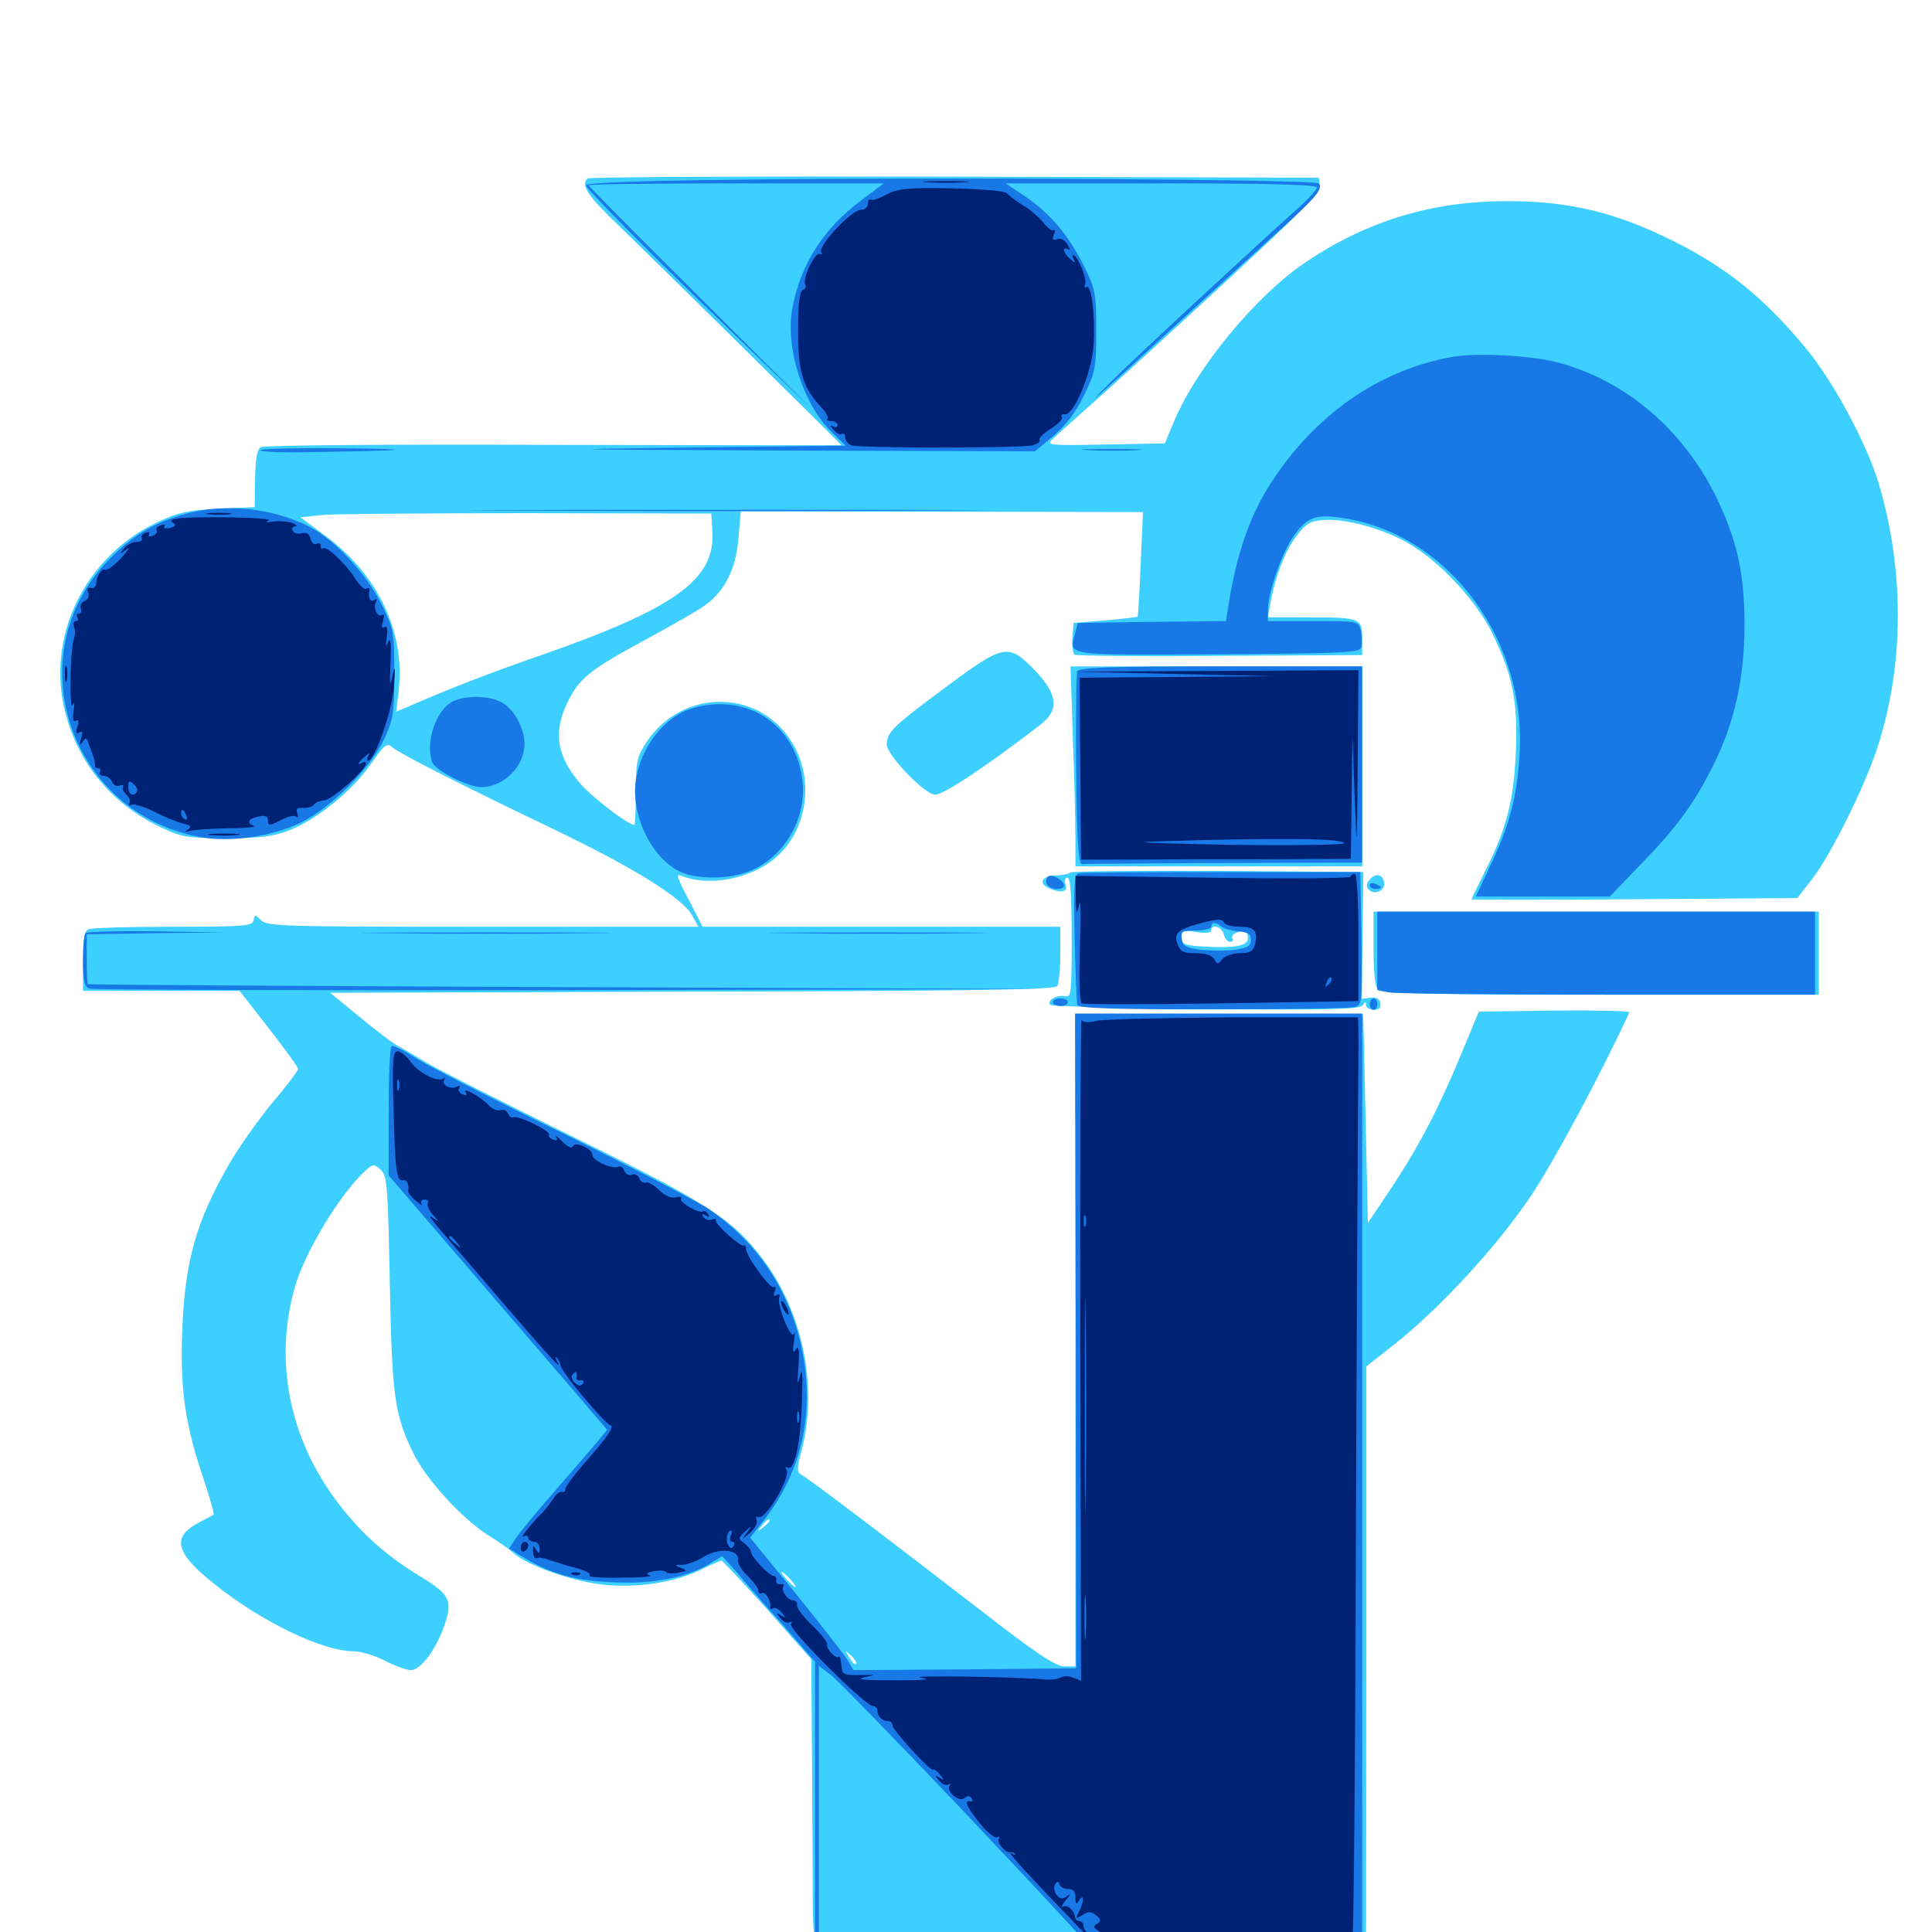 <svg xmlns="http://www.w3.org/2000/svg" viewBox="0 -1000 1000 1000">
	<path fill="#3ccfff" d="M304.102 -907.617C300.391 -904.102 304.297 -898.438 320.898 -882.617C338.672 -865.43 435.547 -769.922 435.547 -769.531C435.547 -769.531 368.555 -769.531 286.719 -769.727C201.758 -770.117 136.523 -769.531 134.961 -768.555C133.008 -767.383 132.227 -762.5 132.031 -752.148L131.836 -737.5L113.086 -736.719C97.461 -735.938 92.188 -734.766 81.836 -729.883C43.555 -711.914 23.438 -669.922 33.984 -630.469C40.82 -604.688 57.617 -584.375 81.836 -572.461C94.141 -566.602 95.898 -566.211 117.188 -566.211C135.938 -566.211 141.406 -566.992 150.391 -570.508C164.844 -576.367 182.812 -591.211 192.188 -604.883C199.023 -614.648 200.391 -615.625 202.93 -613.281C206.836 -609.961 237.5 -594.336 285.547 -571.289C327.148 -551.367 352.734 -535.547 358.008 -526.562L361.523 -520.312H250C148.047 -520.312 138.086 -520.508 135.156 -523.633C132.031 -526.758 131.836 -526.758 131.25 -523.633C130.664 -520.703 126.367 -520.312 89.844 -520.312C67.383 -520.312 47.852 -519.727 46.094 -519.141C43.555 -518.164 42.969 -514.844 42.969 -502.539V-487.109H83.594H124.023L139.258 -467.578C147.461 -457.031 154.297 -447.656 154.297 -446.68C154.297 -445.898 148.438 -437.891 141.016 -429.297C133.789 -420.508 123.828 -406.445 118.945 -398.047C101.758 -368.359 95.703 -347.656 94.336 -311.328C93.164 -281.25 95.703 -262.891 105.469 -234.18C108.594 -224.805 110.938 -216.602 110.547 -216.016C109.961 -215.625 106.836 -213.867 103.32 -212.109C88.477 -204.492 90.43 -196.289 111.719 -179.492C136.133 -160.156 167.188 -145.312 183.008 -145.312C186.523 -145.312 193.945 -143.164 199.219 -140.43C204.492 -137.695 210.547 -135.547 212.695 -135.547C217.578 -135.547 225 -145.312 229.492 -157.227C234.57 -171.289 233.203 -174.414 218.555 -183.398C199.414 -194.922 186.133 -207.031 173.633 -223.828C149.805 -256.055 141.992 -295.312 152.344 -332.812C157.227 -351.172 176.172 -382.422 189.258 -394.141C193.164 -397.656 193.555 -397.656 197.07 -394.531C200.391 -391.602 200.781 -386.719 201.758 -336.133C202.93 -276.758 204.102 -267.578 214.453 -246.875C221.094 -233.789 239.062 -214.062 252.539 -205.469C258.203 -201.953 264.062 -197.852 265.625 -196.289C270.898 -191.211 288.672 -184.18 304.102 -181.055C323.047 -177.148 345.898 -179.688 361.914 -187.109C367.773 -190.039 372.852 -192.188 373.438 -192.188C374.023 -192.188 384.766 -180.664 397.266 -166.797L419.922 -141.211L420.312 -86.133C420.508 -55.859 420.703 -22.461 420.703 -12.109C420.898 -0.391 421.68 7.617 423.242 9.18C425 10.938 459.18 11.133 566.211 9.961L707.031 8.594L707.227 -142.188V-292.773L720.898 -303.516C745.117 -322.461 775.586 -355.664 792.969 -381.836C805.273 -400.586 828.125 -443.164 843.359 -475.977C843.75 -476.758 826.367 -477.148 804.688 -476.953L765.43 -476.367L755.859 -453.32C744.531 -425.977 734.18 -406.055 719.141 -383.594L708.008 -366.992L706.836 -420.703C706.25 -450.195 705.664 -474.609 705.469 -475C705.273 -475.195 671.68 -475.195 630.859 -475L556.641 -474.414V-306.055V-137.5H550.977C546.289 -137.5 536.328 -144.141 506.445 -167.383C456.836 -205.664 418.945 -234.375 415.039 -236.523C412.305 -238.086 412.305 -239.453 415.039 -249.805C423.438 -282.422 415.43 -321.094 394.727 -348.438C379.297 -368.945 365.234 -377.93 295.898 -411.914C260.547 -429.297 226.562 -446.484 220.703 -450C214.844 -453.516 208.008 -457.617 205.664 -458.789C203.125 -460.156 194.336 -466.797 186.133 -473.633L170.898 -486.133L358.203 -486.719C505.273 -487.109 546.094 -487.695 547.266 -489.648C548.047 -490.82 548.828 -498.438 548.828 -506.25V-520.312H456.25H363.672L356.445 -534.375C350.391 -545.703 349.805 -548.047 352.734 -546.68C366.602 -541.016 387.891 -544.922 400.781 -555.469C417.188 -568.945 421.68 -594.531 411.133 -613.672C394.922 -643.555 353.711 -644.531 334.57 -615.82C329.688 -608.203 329.102 -605.859 329.102 -590.234C329.102 -580.859 328.711 -573.047 328.32 -573.047C325.195 -573.047 307.227 -586.719 300.781 -593.945C288.086 -608.398 286.133 -621.094 293.945 -636.914C300 -649.023 305.273 -653.32 334.18 -668.945C346.484 -675.586 359.766 -683.203 363.867 -685.938C374.805 -693.359 380.859 -704.883 382.227 -721.484L383.398 -735.352L487.5 -735.156L591.602 -734.961L590.43 -708.203C589.844 -693.555 589.062 -681.25 588.867 -680.859C588.477 -680.469 581.055 -679.688 572.07 -678.906L555.664 -677.539L555.078 -669.922C554.688 -665.82 555.273 -661.719 556.25 -661.133C557.422 -660.547 591.211 -660.156 631.641 -660.547L705.078 -660.938V-669.531C705.078 -680.078 704.102 -680.469 676.367 -680.469H656.25L657.422 -686.914C659.766 -700.781 665.039 -714.844 670.898 -722.266C675.977 -729.102 678.125 -730.273 685.156 -730.859C696.289 -731.641 715.234 -726.562 728.32 -719.141C744.727 -709.961 763.867 -689.453 772.266 -672.461C783.203 -650.195 785.742 -636.523 784.57 -610.156C783.398 -585.156 779.688 -570.703 768.555 -548.828C764.844 -541.211 761.719 -534.961 761.719 -534.57C761.719 -534.18 799.609 -534.18 846.094 -534.57L930.273 -535.156L937.891 -544.922C947.266 -556.836 965.039 -592.578 971.484 -612.305C985.547 -654.883 985.938 -704.102 972.461 -749.609C966.406 -770.117 948.633 -803.125 934.57 -819.922C913.086 -845.898 893.555 -861.523 866.211 -875.195C836.523 -890.039 812.305 -895.898 780.273 -895.898C741.602 -895.898 708.203 -885.938 676.367 -864.648C650.586 -847.656 618.945 -809.375 607.422 -781.25L602.93 -770.508L572.07 -769.922C543.555 -769.336 541.406 -769.531 544.531 -772.461C546.289 -774.219 556.641 -783.398 567.383 -792.969C578.125 -802.539 608.789 -830.469 635.352 -855.078C673.047 -889.844 683.594 -900.586 683.203 -903.906L682.617 -908.008L493.945 -908.594C390.234 -908.789 304.688 -908.398 304.102 -907.617ZM368.75 -725C370.312 -700.195 349.609 -685.156 280.273 -660.938C253.711 -651.758 232.617 -643.555 212.5 -634.766L205.078 -631.641L206.445 -643.359C209.57 -673.438 195.312 -702.93 168.164 -722.852L155.469 -732.227L166.211 -733.398C171.875 -733.984 219.922 -734.375 272.461 -734.375L368.164 -734.18ZM398.438 -212.891C398.438 -212.5 396.875 -210.938 395.117 -209.57C391.992 -207.031 391.797 -207.227 394.336 -210.352C396.875 -213.477 398.438 -214.453 398.438 -212.891ZM409.18 -182.422C411.133 -180.273 412.305 -178.516 411.719 -178.516C411.133 -178.516 409.18 -180.273 407.227 -182.422C405.273 -184.57 404.102 -186.328 404.688 -186.328C405.273 -186.328 407.227 -184.57 409.18 -182.422ZM443.164 -138.672C442.578 -138.086 441.016 -139.648 439.648 -141.992C437.109 -146.094 437.305 -146.094 440.625 -142.969C442.578 -141.016 443.75 -139.062 443.164 -138.672ZM489.258 -644.141C461.914 -623.828 459.18 -621.094 458.984 -614.648C458.984 -609.18 478.711 -588.672 483.984 -588.672C488.477 -588.672 509.961 -602.93 538.672 -625C548.438 -632.617 547.461 -640.625 535.547 -653.125C521.875 -667.188 519.727 -666.797 489.258 -644.141ZM555.273 -618.555C556.055 -598.242 556.641 -575 556.641 -566.797V-551.562H630.859H705.078V-603.32V-655.078H629.492H554.102ZM554.102 -548.438C553.32 -547.656 550 -547.07 546.68 -546.875C538.672 -546.68 537.109 -542.383 543.945 -539.844C550 -537.5 553.125 -538.672 551.367 -542.773C550.781 -544.336 551.367 -545.703 552.539 -545.703C554.102 -545.703 554.688 -536.133 554.688 -514.648C554.688 -486.133 554.492 -483.594 551.367 -484.375C547.07 -485.352 541.406 -482.031 543.75 -479.883C544.531 -479.102 580.859 -478.125 624.414 -477.734C688.477 -477.148 704.102 -477.539 705.273 -479.688C706.641 -481.641 707.031 -481.641 707.031 -479.883C707.031 -478.516 708.789 -477.344 711.133 -477.344C713.867 -477.344 714.844 -478.32 714.453 -480.859C714.062 -483.008 712.305 -483.984 709.375 -483.594L704.883 -483.008L705.273 -515.82L705.664 -548.633L630.469 -549.219C589.258 -549.414 554.883 -549.023 554.102 -548.438ZM633.398 -516.406C633.984 -514.258 635.352 -512.5 636.719 -512.5C637.891 -512.5 638.477 -513.281 637.891 -514.258C637.305 -515.234 638.086 -516.602 639.844 -517.188C644.727 -518.945 645.703 -518.555 645.898 -514.648C646.289 -510.352 638.867 -508.984 621.484 -510.156C612.891 -510.742 611.328 -511.523 611.328 -514.844C611.328 -518.359 612.109 -518.75 619.141 -517.578C624.023 -516.797 626.953 -517.188 626.953 -518.359C626.953 -522.07 632.422 -520.312 633.398 -516.406ZM708.984 -544.727C707.031 -542.578 707.031 -541.016 708.594 -539.453C711.523 -536.523 717.188 -539.062 716.406 -543.164C715.625 -547.656 712.109 -548.438 708.984 -544.727ZM710.938 -508.984C710.938 -496.68 711.719 -489.062 713.281 -487.5C715.039 -485.742 743.359 -485.156 828.516 -485.156H941.406V-506.641V-528.125H826.172H710.938Z"/>
	<path fill="#1878e5" d="M385.938 -907.031C331.25 -906.445 303.711 -905.469 303.32 -904.102C302.93 -902.93 329.297 -876.172 361.719 -844.727L420.898 -787.5L362.891 -845.312C330.859 -877.148 304.688 -903.516 304.688 -904.102C304.688 -904.688 339.062 -905.078 381.055 -905.078H457.422L445.508 -896.094C426.172 -881.641 414.453 -863.281 410.156 -840.625C406.25 -820.312 415.625 -790.625 430.664 -776.172L437.695 -769.336L357.031 -768.359C281.445 -767.383 284.57 -767.383 406.055 -766.797L535.742 -766.406L545.312 -774.414C551.758 -780.078 556.836 -786.523 561.133 -795.508C566.992 -807.422 567.383 -809.766 567.383 -828.906C567.383 -848.047 566.992 -850.391 561.133 -862.109C553.32 -877.93 543.555 -889.648 530.469 -898.438L520.508 -905.078H601.172C656.445 -905.078 681.641 -904.492 681.641 -902.93C681.641 -901.953 677.539 -897.266 672.461 -892.773C648.242 -871.094 587.305 -814.648 575.195 -802.539C558.789 -786.133 565.625 -792.383 612.109 -834.961C631.25 -852.539 654.492 -873.828 663.867 -882.227C681.641 -898.242 684.961 -902.539 682.422 -905.078C680.273 -907.031 492.578 -908.398 385.938 -907.031ZM751.562 -815.234C715.43 -808.789 683.398 -787.305 660.547 -754.102C647.656 -735.547 640.234 -714.844 635.742 -685.938L634.57 -678.516L596.289 -678.125L557.812 -677.539L556.445 -672.07C553.32 -660.352 550.391 -660.938 630.469 -661.328C700 -661.914 704.102 -662.109 704.688 -665.43C705.078 -667.383 704.883 -671.094 704.297 -673.828C703.125 -678.516 702.734 -678.516 679.688 -678.516H656.25V-684.18C656.25 -693.359 663.672 -714.453 669.922 -723.047C677.148 -733.008 681.836 -734.375 698.633 -731.25C751.367 -721.289 790.234 -667.383 786.523 -609.375C785.156 -587.305 781.445 -573.242 771.484 -552.148L763.867 -535.938H798.633H833.203L848.828 -552.148C867.969 -571.875 876.562 -583.594 886.719 -603.711C897.852 -626.172 902.93 -648.828 902.93 -676.562C902.93 -703.32 899.219 -719.727 888.672 -741.992C871.68 -777.148 841.797 -802.93 806.641 -812.305C793.164 -816.016 763.672 -817.578 751.562 -815.234ZM134.766 -766.992C134.766 -767.773 153.516 -768.164 176.367 -767.969C218.359 -767.578 213.477 -766.797 162.5 -766.016C147.266 -765.625 134.766 -766.016 134.766 -766.992ZM563.086 -766.992C555.859 -767.383 561.328 -767.578 575.195 -767.578C589.258 -767.578 595.117 -767.383 588.477 -766.992C581.836 -766.602 570.312 -766.602 563.086 -766.992ZM95.898 -733.984C80.273 -729.883 67.578 -722.266 55.664 -709.57C8.789 -660.547 35.938 -579.297 103.32 -566.797C118.75 -563.867 140.039 -566.797 155.273 -574.023C170.898 -581.445 191.602 -602.148 198.828 -617.383C203.516 -627.734 204.102 -630.859 204.102 -651.172C204.102 -672.852 203.906 -674.219 197.461 -687.305C189.648 -702.93 173.242 -720.703 160.156 -727.344C141.016 -737.109 116.797 -739.648 95.898 -733.984ZM268.164 -735.742C208.203 -735.938 256.836 -736.133 375.977 -736.133C495.312 -736.133 544.336 -735.938 484.961 -735.742C425.781 -735.352 328.125 -735.352 268.164 -735.742ZM557.617 -652.539C557.031 -651.172 556.836 -628.125 557.031 -601.367C557.422 -563.672 558.203 -552.539 560.156 -552.734C561.328 -552.93 594.531 -553.125 633.789 -553.32L705.078 -553.516V-604.297V-655.078H631.836C574.414 -655.078 558.203 -654.492 557.617 -652.539ZM234.375 -636.914C225.586 -632.617 219.922 -615.43 223.828 -605.273C225.391 -601.172 242.578 -592.578 249.023 -592.578C260.742 -592.578 271.484 -603.32 271.484 -615.039C271.484 -623.047 265.82 -633.398 259.57 -636.523C252.93 -640.039 241.016 -640.234 234.375 -636.914ZM358.398 -633.398C344.141 -629.297 331.641 -613.477 329.102 -596.094C326.367 -577.734 337.891 -554.688 352.93 -548.438C360.742 -545.117 375 -544.922 384.961 -548.047C403.906 -553.711 417.383 -574.414 415.43 -594.922C412.695 -624.414 387.109 -641.797 358.398 -633.398ZM558.594 -548.047C556.055 -547.656 555.664 -542.188 556.25 -514.844C556.641 -496.875 557.227 -481.25 557.617 -479.883C558.203 -478.125 576.172 -477.539 627.344 -477.539C665.234 -477.539 698.242 -478.125 700.781 -478.711C705.078 -479.688 705.078 -479.883 704.688 -514.258L704.102 -548.633H632.812C593.555 -548.633 560.156 -548.438 558.594 -548.047ZM632.031 -520.508C633.008 -519.531 636.914 -518.359 640.625 -517.969C645.898 -517.578 647.461 -516.602 647.461 -513.477C647.461 -510.352 645.703 -509.375 639.258 -508.398C634.766 -507.812 626.953 -507.812 621.68 -508.398C613.867 -509.375 612.109 -510.352 611.719 -514.062C611.133 -517.969 611.914 -518.359 618.945 -518.359C623.438 -518.359 626.953 -519.336 626.953 -520.312C626.953 -522.852 629.492 -522.852 632.031 -520.508ZM541.992 -545.703C540.234 -542.773 542.773 -539.844 547.07 -539.844C551.953 -539.844 551.953 -542.969 547.07 -545.703C544.531 -547.07 542.773 -547.07 541.992 -545.703ZM708.984 -541.797C708.984 -542.773 710.352 -543.164 711.914 -542.578C713.477 -541.797 714.844 -541.016 714.844 -540.625C714.844 -540.234 713.477 -539.844 711.914 -539.844C710.352 -539.844 708.984 -540.625 708.984 -541.797ZM712.891 -507.812V-487.695L718.945 -486.328C722.266 -485.742 773.242 -485.156 832.227 -485.156H939.453V-506.641V-528.125H826.172H712.891ZM44.336 -516.992C43.555 -516.406 42.969 -509.766 42.969 -502.539C42.969 -492.383 43.75 -489.258 46.094 -488.281C47.852 -487.695 160.547 -487.305 296.484 -487.5L543.945 -488.086L294.922 -489.062C158.008 -489.648 45.703 -490.234 45.508 -490.625C45.117 -490.82 44.922 -496.68 44.922 -503.711V-516.406L80.664 -516.992L116.211 -517.383L80.859 -517.969C61.523 -518.164 44.922 -517.773 44.336 -516.992ZM199.805 -516.992C170.898 -517.188 194.531 -517.383 251.953 -517.383C309.375 -517.383 333.008 -517.188 304.297 -516.992C275.391 -516.602 228.516 -516.602 199.805 -516.992ZM408.789 -516.992C383.203 -517.188 404.102 -517.383 455.078 -517.383C506.055 -517.383 526.953 -517.188 501.562 -516.992C475.977 -516.602 434.18 -516.602 408.789 -516.992ZM544.922 -481.25C544.922 -480.273 546.68 -479.297 548.828 -479.297C550.977 -479.297 552.734 -480.273 552.734 -481.25C552.734 -482.422 550.977 -483.203 548.828 -483.203C546.68 -483.203 544.922 -482.422 544.922 -481.25ZM708.984 -480.273C708.984 -478.711 709.961 -477.344 710.938 -477.344C712.109 -477.344 712.891 -478.711 712.891 -480.273C712.891 -481.836 712.109 -483.203 710.938 -483.203C709.961 -483.203 708.984 -481.836 708.984 -480.273ZM556.836 -306.055L557.031 -136.523L499.414 -135.938L441.797 -135.547L438.281 -141.406C436.133 -144.531 424.219 -159.961 411.523 -175.586L388.281 -204.102L396.289 -214.258C412.305 -235.352 419.531 -260.352 417.188 -287.305C413.867 -323.633 396.094 -354.297 366.797 -374.219C360.352 -378.516 325.977 -396.289 290.43 -413.867C254.688 -431.25 220.703 -448.828 214.844 -452.539C208.984 -456.445 203.516 -458.984 202.734 -458.594C201.758 -458.008 201.172 -442.773 201.172 -424.609V-391.602L236.914 -350C256.641 -327.148 282.031 -297.461 293.555 -284.18L314.258 -259.961L308.984 -253.516C306.055 -250 296.094 -238.477 286.914 -227.93C277.734 -217.383 268.555 -206.445 266.797 -203.516L263.477 -198.438L271.875 -193.359C286.133 -185.156 297.07 -182.031 316.406 -181.055C336.914 -179.883 354.883 -183.203 366.992 -190.43L373.828 -194.531L380.859 -186.719C384.57 -182.227 395.312 -169.922 404.883 -159.375L421.875 -139.844V-65.43V8.984H563.477H705.078V-233.203V-475.391H630.859H556.445ZM496.875 -64.453C530.273 -29.102 558.789 1.367 560.156 3.516C562.695 6.836 560.352 7.031 493.359 7.031H423.828V-65.234V-137.695L429.883 -133.203C433.203 -130.664 463.281 -99.805 496.875 -64.453Z"/>
	<path fill="#002274" d="M480.078 -905.664C474.414 -906.055 478.516 -906.25 489.258 -906.25C500 -906.25 504.688 -906.055 499.609 -905.664C494.531 -905.273 485.742 -905.273 480.078 -905.664ZM458.984 -899.414C455.273 -897.266 451.562 -896.094 450.781 -896.68C449.805 -897.07 449.219 -896.094 449.219 -894.531C449.219 -892.773 447.656 -891.406 445.508 -891.406C440.82 -891.406 423.242 -872.656 425 -869.531C425.781 -868.359 425.586 -867.969 424.414 -868.555C422.07 -870.117 415.039 -855.469 416.797 -852.734C417.383 -851.562 416.797 -850.391 415.625 -850C413.867 -849.219 413.086 -843.359 413.086 -828.711C413.086 -807.227 415.625 -799.023 425.586 -788.672C427.734 -786.328 428.906 -783.789 428.32 -783.203C427.539 -782.617 428.516 -782.031 430.273 -782.031C432.031 -782.031 433.594 -781.055 433.594 -779.883C433.594 -778.906 432.422 -778.516 431.25 -779.297C429.492 -780.273 429.492 -779.883 431.445 -777.539C432.812 -775.781 434.766 -774.805 435.742 -775.391C436.719 -775.977 437.5 -775.195 437.5 -773.633C437.5 -772.07 438.867 -770.117 440.625 -769.531C444.531 -767.969 528.906 -767.969 534.57 -769.531C537.109 -770.312 538.672 -771.484 538.086 -772.266C537.5 -773.242 540.234 -775.781 543.945 -778.125C547.656 -780.469 550.391 -783.203 549.609 -784.18C549.023 -785.156 549.609 -785.742 550.977 -785.547C555.664 -784.57 564.844 -806.445 566.016 -820.898C566.992 -836.328 565.039 -852.93 562.305 -851.367C561.328 -850.781 561.133 -851.562 561.719 -853.125C562.695 -855.859 557.617 -867.969 555.469 -867.969C554.883 -867.969 555.078 -866.797 555.859 -865.625C556.836 -863.867 556.25 -863.867 554.102 -865.82C550.391 -868.75 549.414 -872.852 552.93 -870.898C554.102 -870.117 553.906 -871.289 552.539 -873.438C551.172 -875.781 548.828 -876.953 547.07 -876.172C545.117 -875.391 544.531 -875.977 545.508 -878.516C546.289 -880.273 546.094 -881.445 545.312 -880.859C544.336 -880.273 542.188 -882.031 540.039 -884.766C538.086 -887.305 533.398 -891.406 529.492 -893.75C525.586 -896.094 521.875 -899.023 521.094 -900C520.312 -901.172 508.594 -902.148 492.773 -902.539C469.727 -902.93 464.844 -902.344 458.984 -899.414ZM108.008 -733.789C104.883 -734.18 107.422 -734.57 113.281 -734.57C119.141 -734.57 121.68 -734.18 118.75 -733.789C115.625 -733.398 110.938 -733.398 108.008 -733.789ZM90.82 -731.445C88.281 -731.055 88.086 -730.469 89.648 -729.297C91.406 -728.32 90.82 -727.539 88.086 -726.758C85.742 -726.172 84.375 -726.562 85.156 -727.539C85.742 -728.516 84.766 -728.711 83.203 -728.125C81.445 -727.539 80.469 -726.172 81.055 -725.391C81.641 -724.609 80.664 -723.242 78.906 -722.656C77.344 -722.07 76.562 -722.266 77.148 -723.438C77.734 -724.609 76.953 -724.805 75.391 -724.219C73.633 -723.633 72.852 -722.266 73.438 -721.289C74.023 -720.312 72.656 -719.531 70.703 -719.531C68.555 -719.531 65.625 -717.969 64.258 -716.211C61.719 -712.891 61.914 -712.891 65.43 -715.625C67.578 -717.188 66.406 -715.234 62.695 -711.133C58.984 -707.227 55.273 -704.492 54.492 -705.078C52.734 -706.055 50 -701.953 49.805 -698.047C49.805 -696.484 48.633 -695.312 47.07 -695.703C45.312 -696.094 44.922 -695.117 45.703 -693.164C46.289 -691.406 45.508 -689.648 43.75 -688.867C42.188 -688.281 41.211 -686.523 41.797 -685.156C42.383 -683.594 41.992 -682.422 40.82 -682.422C39.648 -682.422 39.453 -681.641 40.039 -680.469C40.625 -679.492 40.43 -678.516 39.258 -678.516C38.086 -678.516 37.695 -677.148 38.281 -675.586C39.062 -674.023 38.867 -671.094 38.281 -669.336C36.328 -664.648 35.742 -631.055 37.695 -635.156C38.477 -637.109 38.672 -635.938 38.086 -632.031C37.5 -627.734 37.891 -625.977 39.258 -626.953C40.82 -627.734 41.016 -626.758 40.039 -623.828C39.062 -620.703 39.258 -619.922 41.016 -620.898C42.773 -621.875 42.969 -621.094 41.992 -617.773C41.016 -614.258 41.211 -613.867 42.773 -616.016C44.531 -618.359 44.922 -618.359 45.703 -615.43C46.484 -613.672 47.461 -610.547 48.242 -608.789C48.828 -606.836 49.219 -604.688 49.219 -603.906C49.023 -602.93 49.805 -602.344 50.977 -602.344C51.953 -602.344 52.344 -601.562 51.758 -600.391C51.172 -599.414 51.953 -598.438 53.711 -598.438C55.273 -598.438 57.227 -597.07 58.008 -595.312C58.594 -593.75 60.352 -592.773 61.914 -593.359C63.477 -593.945 64.258 -593.75 63.672 -592.773C63.086 -591.797 63.867 -590.039 65.43 -588.672C66.992 -587.305 67.773 -585.352 66.992 -584.18C66.406 -583.203 66.797 -582.812 67.969 -583.398C68.945 -584.18 74.219 -582.617 79.492 -580.078C84.57 -577.344 91.406 -574.609 94.336 -573.828C98.633 -572.852 99.414 -572.07 97.266 -570.703C95.312 -569.336 95.703 -569.141 98.242 -569.922C100.195 -570.508 108.984 -571.094 117.773 -571.289C126.562 -571.289 132.617 -571.875 131.445 -572.461C127.344 -574.023 128.516 -576.367 133.789 -577.344C137.109 -578.125 138.672 -577.539 138.672 -575.781C138.672 -572.266 139.453 -572.461 146.289 -575.977C149.414 -577.539 152.539 -578.125 153.32 -577.344C154.297 -576.562 154.492 -577.344 153.906 -579.102C152.93 -581.25 153.906 -582.031 156.836 -581.836C159.18 -581.641 161.719 -582.422 162.5 -583.398C163.086 -584.57 165.625 -585.547 167.773 -585.742C171.875 -585.938 189.453 -601.562 189.453 -604.883C189.453 -605.664 188.477 -605.859 187.5 -605.273C184.375 -603.32 185.352 -605.469 188.867 -608.398C191.016 -610.352 191.602 -610.352 190.625 -608.789C189.844 -607.422 189.844 -606.25 190.43 -606.25C193.945 -606.25 202.93 -631.836 203.906 -644.336C204.688 -655.078 204.492 -656.25 203.125 -650.195C201.758 -643.945 201.562 -645.117 202.148 -657.031C202.539 -666.992 202.148 -670.508 200.977 -667.773C199.609 -664.844 199.414 -665.234 200.195 -670.312C200.781 -674.609 200.391 -676.367 199.023 -675.391C197.461 -674.609 197.266 -675.586 198.242 -678.516C199.023 -681.25 198.828 -682.422 197.656 -681.641C195.312 -680.273 192.773 -685.938 194.727 -688.672C195.312 -690.039 194.922 -690.234 193.75 -689.453C191.602 -688.086 190.43 -690.625 191.211 -694.727C191.406 -695.703 190.625 -695.898 189.648 -695.312C188.672 -694.531 186.133 -697.07 183.789 -700.586C179.102 -708.203 168.75 -717.773 167.188 -716.211C166.602 -715.43 166.016 -716.016 166.016 -717.383C166.016 -718.75 165.039 -719.141 163.867 -718.555C162.695 -717.773 161.328 -718.945 160.742 -721.094C160.156 -723.633 158.594 -724.609 156.25 -724.023C154.297 -723.438 152.148 -724.023 151.562 -725.195C150.781 -726.367 151.367 -727.344 152.734 -727.539C154.102 -727.539 153.516 -728.32 151.367 -729.297C149.219 -730.078 144.922 -730.469 141.602 -730.078C137.695 -729.492 136.914 -729.688 139.062 -730.664C142.383 -732.227 98.047 -733.008 90.82 -731.445ZM70.898 -590.234C69.141 -587.305 66.406 -588.672 66.406 -592.578C66.406 -595.898 66.797 -596.289 69.141 -594.141C70.703 -592.773 71.484 -591.016 70.898 -590.234ZM83.789 -587.891C84.18 -588.281 81.836 -588.672 78.516 -588.672C75 -588.672 72.266 -587.695 72.266 -586.719C72.266 -584.961 81.445 -585.938 83.789 -587.891ZM83.984 -582.812C83.984 -583.984 82.617 -584.766 81.055 -584.766C79.492 -584.766 78.125 -583.984 78.125 -582.812C78.125 -581.836 79.492 -580.859 81.055 -580.859C82.617 -580.859 83.984 -581.836 83.984 -582.812ZM96.484 -577.734C97.07 -576.172 96.875 -575.391 95.703 -575.977C94.531 -576.562 93.75 -577.93 93.75 -579.102C93.75 -581.836 95.117 -581.25 96.484 -577.734ZM33.594 -651.172C33.594 -647.461 33.984 -645.898 34.57 -647.852C34.961 -649.609 34.961 -652.734 34.57 -654.688C33.984 -656.445 33.594 -654.883 33.594 -651.172ZM607.422 -651.172L659.18 -650L608.984 -649.609L558.789 -649.219L559.18 -602.148L559.57 -555.078H590.43C607.227 -555.273 638.672 -555.273 660.156 -555.273L699.219 -555.469L699.609 -587.305L700 -618.945L701.172 -587.695C702.344 -557.227 702.344 -557.812 702.734 -604.883L703.125 -653.125L629.492 -652.734L555.664 -652.344ZM688.086 -649.805C689.258 -650.391 687.891 -650.781 684.57 -650.781C681.445 -650.781 680.273 -650.391 682.227 -649.805C683.984 -649.414 686.719 -649.414 688.086 -649.805ZM695.703 -563.672C697.07 -562.305 646.484 -562.109 605.469 -563.477C584.57 -564.062 587.305 -564.258 625 -565.234C671.289 -566.211 693.359 -565.82 695.703 -563.672ZM108.789 -567.773C105.469 -568.164 108.789 -568.555 116.211 -568.555C123.828 -568.555 126.562 -568.164 122.461 -567.773C118.555 -567.383 112.305 -567.383 108.789 -567.773ZM556.836 -535.938C557.031 -526.367 557.227 -525.977 558.594 -532.031C559.375 -535.742 559.57 -525.977 558.984 -510.352C558.398 -493.164 558.789 -481.445 559.961 -480.664C560.938 -480.078 593.555 -480.078 632.422 -480.664L703.125 -481.836V-514.844C703.125 -535.352 702.344 -547.656 701.172 -547.656C700.195 -547.656 699.219 -547.07 699.219 -546.289C699.219 -545.312 667.188 -545.117 627.93 -545.703L556.641 -546.68ZM633.789 -522.266C634.375 -521.289 637.891 -520.312 641.602 -520.312C649.219 -520.312 651.172 -518.164 649.609 -511.328C648.633 -507.617 647.07 -506.641 641.797 -506.641C638.281 -506.641 634.18 -505.273 632.617 -503.516C630.469 -500.781 630.078 -500.781 628.516 -503.516C627.344 -505.469 624.023 -506.641 618.945 -506.641C612.695 -506.641 610.938 -507.422 609.57 -511.133C607.422 -516.602 609.375 -518.75 619.727 -521.68C630.469 -524.609 632.422 -524.609 633.789 -522.266ZM579.492 -493.75C580.273 -494.336 579.102 -494.922 576.953 -494.727C574.805 -494.727 574.219 -494.141 575.781 -493.555C577.148 -492.969 578.906 -493.164 579.492 -493.75ZM687.695 -490.43C685.742 -488.672 685.547 -488.867 686.719 -491.602C687.305 -493.555 688.477 -494.531 689.062 -493.945C689.648 -493.359 689.062 -491.797 687.695 -490.43ZM584.57 -487.695C585.742 -488.281 584.375 -488.672 581.055 -488.672C577.93 -488.672 576.758 -488.281 578.711 -487.695C580.469 -487.305 583.203 -487.305 584.57 -487.695ZM559.18 -302.344L559.57 -130.078L555.469 -131.641C553.32 -132.617 550.195 -132.617 548.828 -131.641C547.461 -130.859 544.141 -130.469 541.211 -130.664C530.078 -132.031 468.359 -133.008 476.562 -131.641C482.812 -130.664 479.102 -130.273 462.891 -130.273C447.461 -130.273 442.578 -130.664 447.266 -131.836C453.906 -133.203 453.711 -133.203 445.117 -133.008C439.258 -132.812 436.133 -133.398 435.938 -135.156C435.742 -136.328 435.352 -138.867 435.156 -140.43C434.961 -141.992 434.57 -142.969 433.984 -142.383C432.617 -141.211 427.539 -146.68 428.125 -148.828C428.516 -149.805 425 -154.297 420.312 -158.789C415.82 -163.086 412.305 -167.773 412.5 -169.141C412.891 -170.508 411.914 -171.484 410.547 -171.68C407.617 -171.68 404.102 -176.758 405.469 -178.906C406.055 -179.883 405.469 -180.273 403.906 -180.078C402.539 -179.688 401.562 -180.664 401.758 -182.031C402.148 -183.203 401.367 -184.375 400.391 -184.375C398.047 -184.375 388.867 -194.141 388.672 -196.875C388.672 -197.852 387.109 -199.805 385.352 -201.172C382.031 -203.516 382.031 -203.906 385.547 -207.227C389.258 -210.547 389.453 -210.547 386.719 -206.836C383.789 -202.93 383.789 -202.93 388.281 -206.641C390.625 -208.789 392.188 -211.719 391.602 -213.086C391.211 -214.648 391.406 -215.43 392.383 -214.844C395.898 -212.5 409.57 -235.352 407.031 -239.453C406.25 -240.625 406.445 -241.016 407.617 -240.43C411.133 -238.281 414.453 -253.125 415.039 -274.219C415.625 -288.867 415.234 -292.773 414.062 -287.891C412.695 -282.422 412.5 -283.203 413.281 -292.773C413.867 -301.367 413.477 -303.711 411.914 -301.562C410.352 -299.414 410.156 -300.391 410.938 -305.469C411.523 -309.18 411.523 -311.133 410.938 -309.57C409.375 -306.055 401.953 -324.805 403.32 -328.516C403.906 -330.078 403.32 -330.469 401.953 -329.688C400.391 -328.711 400.195 -329.297 400.977 -331.641C401.758 -333.398 401.562 -334.57 400.586 -333.789C398.633 -332.617 386.133 -349.805 386.133 -353.711C386.133 -355.078 385.742 -355.859 385.156 -355.273C383.789 -354.102 369.922 -366.406 370.508 -368.359C370.898 -369.141 369.922 -369.336 368.359 -368.75C366.797 -368.164 365.039 -368.75 364.062 -370.117C363.086 -371.68 363.477 -372.07 365.234 -370.898C366.992 -369.727 367.383 -370.117 366.406 -371.68C365.43 -373.047 364.453 -373.633 363.867 -373.047C362.109 -371.484 351.367 -377.734 352.539 -379.492C353.125 -380.469 351.758 -380.859 349.805 -380.273C347.266 -379.688 344.141 -381.055 341.211 -383.984C338.672 -386.523 335.547 -388.281 334.375 -387.891C333.008 -387.5 331.445 -388.477 330.859 -390.234C330.273 -391.797 328.516 -392.578 326.953 -391.992C325.586 -391.406 323.633 -392.383 323.047 -394.141C322.461 -395.898 321.094 -396.68 319.922 -396.094C317.383 -394.531 306.641 -399.219 306.641 -402.148C306.641 -405.469 297.461 -409.57 296.484 -406.641C295.898 -405.273 293.75 -406.445 291.016 -409.18C288.672 -411.719 287.109 -412.695 287.891 -411.523C288.867 -409.766 288.281 -409.375 286.328 -410.156C284.57 -410.742 283.594 -411.914 284.18 -412.695C285.156 -414.648 267.773 -423.047 265.625 -421.68C264.844 -421.094 263.672 -422.07 262.891 -423.633C262.305 -425.195 260.547 -425.977 258.984 -425.391C257.617 -424.805 254.688 -425.977 252.734 -428.125C248.438 -432.617 239.062 -437.695 241.016 -434.57C241.992 -433.203 241.211 -432.812 239.453 -433.594C237.695 -434.18 236.914 -435.742 237.695 -436.914C238.281 -437.891 237.891 -438.281 236.719 -437.695C233.789 -435.742 228.32 -438.281 229.883 -441.016C230.469 -442.188 230.469 -442.578 229.688 -441.797C226.953 -439.453 216.797 -444.531 212.695 -450.195C210.547 -453.32 207.422 -455.859 205.859 -455.859C203.32 -455.859 202.93 -451.562 203.711 -426.172C204.492 -394.141 205.273 -388.281 208.789 -389.062C210.742 -389.453 211.719 -387.109 211.328 -383.398C211.133 -382.617 212.891 -380.469 215.234 -378.516C217.578 -376.367 218.945 -375.781 218.164 -376.953C217.578 -378.125 218.164 -379.102 219.727 -379.102C221.289 -379.102 222.07 -378.32 221.484 -377.344C220.898 -376.367 221.875 -373.633 224.023 -371.289C227.539 -367.188 227.539 -367.188 223.633 -369.922C221.484 -371.484 223.242 -368.945 227.344 -364.062C288.086 -293.164 292.383 -288.477 287.891 -296.289C287.109 -297.656 287.305 -298.047 288.281 -297.07C289.258 -296.094 290.039 -294.531 290.039 -293.555C290.039 -290.43 313.086 -262.891 316.211 -262.109C317.969 -261.719 314.258 -256.055 305.469 -246.094C298.047 -237.695 292.188 -230.078 292.578 -229.102C292.773 -228.125 291.992 -227.539 290.82 -227.734C289.648 -228.125 287.695 -226.562 286.523 -224.414C285.156 -222.461 282.812 -219.336 281.25 -217.578C275 -211.523 268.555 -203.32 271.094 -204.688C272.266 -205.469 273.438 -205.078 273.438 -204.102C273.438 -202.93 274.805 -201.953 276.367 -201.953C277.93 -201.953 279.297 -200.391 279.297 -198.633C279.297 -195.703 278.906 -195.508 277.344 -198.047C275.977 -200.391 275.586 -200 275.977 -196.68C275.977 -194.336 276.953 -192.969 277.93 -193.555C278.711 -194.141 281.836 -193.555 284.766 -192.383C287.695 -191.406 293.945 -189.453 298.633 -188.281C303.516 -186.914 306.25 -185.352 305.078 -184.57C303.906 -183.789 311.133 -183.203 321.289 -183.398C331.445 -183.398 338.281 -183.984 336.328 -184.57C333.984 -185.352 334.375 -185.938 338.477 -186.719C341.406 -187.305 344.336 -187.109 344.727 -186.328C345.117 -185.547 348.047 -185.352 350.977 -185.938C355.859 -186.914 355.859 -187.109 352.539 -188.477C349.023 -189.844 349.023 -190.039 353.32 -190.039C355.859 -190.234 360.938 -191.992 364.453 -194.336C372.266 -199.023 382.812 -198.047 382.031 -192.578C381.641 -190.82 383.984 -186.914 387.109 -184.18C390.039 -181.25 392.578 -177.93 392.578 -176.562C392.578 -175.391 393.359 -174.805 394.336 -175.391C396.094 -176.562 399.414 -171.094 398.633 -168.164C398.438 -167.188 399.219 -166.992 400.195 -167.578C401.172 -168.164 403.125 -167.188 404.492 -165.43C406.836 -162.695 406.836 -162.305 404.297 -163.867C401.758 -165.43 401.758 -165.039 404.102 -162.305C405.469 -160.547 407.617 -159.57 408.789 -160.352C409.961 -160.938 410.156 -160.547 409.375 -159.375C407.812 -156.836 447.852 -116.992 451.758 -116.992C452.93 -116.992 454.102 -116.016 454.102 -114.648C454.102 -111.719 456.641 -109.18 459.57 -109.18C460.938 -109.18 461.914 -108.203 461.914 -107.031C461.914 -104.492 481.836 -82.812 483.008 -83.984C483.398 -84.57 484.961 -83.398 486.523 -81.445C488.867 -78.516 488.867 -78.32 486.328 -79.883C483.789 -81.445 483.789 -81.055 486.133 -78.32C487.5 -76.562 489.648 -75.586 491.016 -76.367C492.188 -76.953 492.578 -76.758 491.602 -75.977C489.258 -73.242 496.289 -66.797 499.219 -69.336C500.781 -70.703 501.953 -70.703 502.93 -69.141C503.711 -67.969 503.516 -67.383 502.539 -67.578C498.633 -68.945 500.391 -64.453 507.031 -56.445C510.938 -51.562 515.039 -48.242 516.211 -49.023C517.188 -49.609 517.578 -49.219 516.992 -48.242C515.625 -46.289 520.898 -40.43 523.242 -41.211C523.828 -41.406 524.805 -41.016 525.391 -40.43C525.977 -39.648 525 -39.844 523.438 -40.82C520.508 -42.383 530.273 -31.641 554.688 -6.25C566.406 6.055 567.773 7.031 575.195 6.641L583.008 6.445L574.219 5.078C569.336 4.297 591.797 3.711 624.023 3.711C656.25 3.711 676.562 4.297 668.945 5.078C656.055 6.25 656.641 6.445 676.953 6.641C694.922 7.031 699.023 6.445 700 4.102C700.586 2.539 701.172 -59.375 701.562 -133.203C701.953 -266.211 702.93 -444.531 703.125 -453.906C703.32 -456.641 703.125 -462.109 703.125 -466.211L702.93 -473.438H639.062C603.906 -473.242 571.875 -472.461 567.969 -471.68C563.086 -470.508 560.352 -470.703 559.766 -472.266C559.375 -473.438 558.984 -396.875 559.18 -302.344ZM684.961 -470.312C685.742 -470.898 684.57 -471.484 682.422 -471.289C680.273 -471.289 679.688 -470.703 681.25 -470.117C682.617 -469.531 684.375 -469.727 684.961 -470.312ZM699.805 -470.117C700.977 -470.703 700 -471.094 697.266 -471.094C694.531 -471.094 693.555 -470.703 694.922 -470.117C696.094 -469.727 698.438 -469.727 699.805 -470.117ZM206.445 -435.938C205.859 -434.57 205.469 -435.547 205.469 -438.281C205.469 -441.016 205.859 -441.992 206.445 -440.82C206.836 -439.453 206.836 -437.109 206.445 -435.938ZM218.75 -388.672C218.75 -389.062 217.969 -389.453 216.797 -389.453C215.82 -389.453 214.844 -388.477 214.844 -387.305C214.844 -386.328 215.82 -385.938 216.797 -386.523C217.969 -387.109 218.75 -388.086 218.75 -388.672ZM220.703 -384.766C220.703 -386.328 218.945 -385.547 217.773 -383.594C216.992 -382.422 215.625 -382.227 214.453 -382.812C213.086 -383.594 212.891 -383.203 213.672 -381.836C214.844 -380.078 215.82 -380.078 217.969 -381.836C219.531 -383.008 220.703 -384.375 220.703 -384.766ZM561.914 -365.625C561.328 -364.258 560.938 -365.234 560.938 -367.969C560.938 -370.703 561.328 -371.68 561.914 -370.508C562.305 -369.141 562.305 -366.797 561.914 -365.625ZM561.914 -226.758C561.719 -201.953 561.523 -222.266 561.523 -272.266C561.523 -322.266 561.719 -342.578 561.914 -317.578C562.305 -292.773 562.305 -251.758 561.914 -226.758ZM236.523 -356.836C239.062 -353.711 238.867 -353.516 235.938 -356.055C232.617 -358.594 231.641 -360.156 233.203 -360.156C233.594 -360.156 235.156 -358.594 236.523 -356.836ZM298.438 -287.5C298.047 -286.133 299.023 -285.156 300.391 -285.547C301.953 -285.742 302.539 -285.156 301.758 -283.984C300.781 -282.422 299.609 -282.422 297.656 -284.18C296.289 -285.352 295.508 -287.109 296.094 -288.086C297.656 -290.625 298.828 -290.234 298.438 -287.5ZM413.477 -264.062C412.891 -262.695 412.5 -263.672 412.5 -266.406C412.5 -269.141 412.891 -270.117 413.477 -268.945C413.867 -267.578 413.867 -265.234 413.477 -264.062ZM378.125 -204.883C377.539 -203.32 377.93 -201.953 379.102 -201.953C380.273 -201.953 380.469 -200.977 379.688 -199.805C378.906 -198.242 377.93 -198.438 376.953 -200.195C375.391 -202.539 376.367 -207.812 378.32 -207.812C378.906 -207.812 378.906 -206.445 378.125 -204.883ZM296.289 -192.969C297.07 -193.555 295.898 -194.141 293.75 -193.945C291.602 -193.945 291.016 -193.359 292.578 -192.773C293.945 -192.188 295.703 -192.383 296.289 -192.969ZM561.914 -153.711C561.523 -148.438 561.328 -152.734 561.328 -162.891C561.328 -173.047 561.523 -177.344 561.914 -172.266C562.305 -166.992 562.305 -158.789 561.914 -153.711ZM535.156 -34.766C535.156 -34.961 533.789 -35.352 532.227 -35.352C530.664 -35.352 529.883 -34.57 530.469 -33.594C531.445 -32.227 535.156 -33.203 535.156 -34.766ZM548.828 -29.297C548.828 -30.859 543.164 -30.078 542.188 -28.32C541.406 -27.344 542.773 -26.953 544.922 -27.539C547.07 -28.125 548.828 -28.906 548.828 -29.297ZM552.93 -22.266C555.469 -22.266 556.641 -20.898 556.641 -17.969C556.641 -14.258 557.031 -14.062 558.594 -16.406C561.328 -20.508 561.133 -15.43 558.398 -10.352C556.641 -6.836 556.836 -6.641 560.352 -8.789C563.281 -10.742 564.844 -10.742 567.383 -8.594C569.922 -6.641 569.922 -5.664 567.969 -4.297C565.82 -3.125 565.82 -2.344 567.969 -0.977C570.117 0.391 570.117 0.781 567.773 1.758C564.648 2.93 560.938 0 560.742 -3.711C560.547 -4.883 559.766 -5.664 558.594 -5.664C557.617 -5.664 556.641 -6.641 556.445 -7.617C556.25 -11.133 552.344 -14.453 550 -13.086C548.828 -12.5 549.609 -13.867 551.758 -16.602C554.102 -19.336 554.492 -20.312 552.539 -18.75C550 -16.797 548.828 -16.992 546.875 -19.141C545.703 -20.898 545.312 -23.242 546.094 -24.609C547.266 -26.367 547.852 -26.367 548.438 -24.609C548.828 -23.242 550.781 -22.266 552.93 -22.266ZM563.867 -14.062C564.453 -15.43 564.258 -17.188 563.672 -17.773C563.086 -18.555 562.5 -17.383 562.695 -15.234C562.695 -13.086 563.281 -12.5 563.867 -14.062ZM404.297 -325.977C404.297 -325 405.273 -322.656 406.25 -321.094C407.227 -319.531 408.203 -319.141 408.203 -320.117C408.203 -321.289 407.227 -323.438 406.25 -325C405.273 -326.562 404.297 -327.148 404.297 -325.977ZM269.531 -198.828C269.531 -197.266 270.508 -196.484 271.484 -197.07C272.656 -197.656 273.438 -199.023 273.438 -200.195C273.438 -201.172 272.656 -201.953 271.484 -201.953C270.508 -201.953 269.531 -200.586 269.531 -198.828ZM296.484 -184.961C294.922 -185.547 295.508 -186.133 297.656 -186.133C299.805 -186.328 300.977 -185.742 300.195 -185.156C299.609 -184.57 297.852 -184.375 296.484 -184.961ZM607.031 6.445C602.344 6.055 606.055 5.664 615.234 5.664C624.414 5.664 628.125 6.055 623.633 6.445C618.945 6.836 611.523 6.836 607.031 6.445Z"/>
</svg>